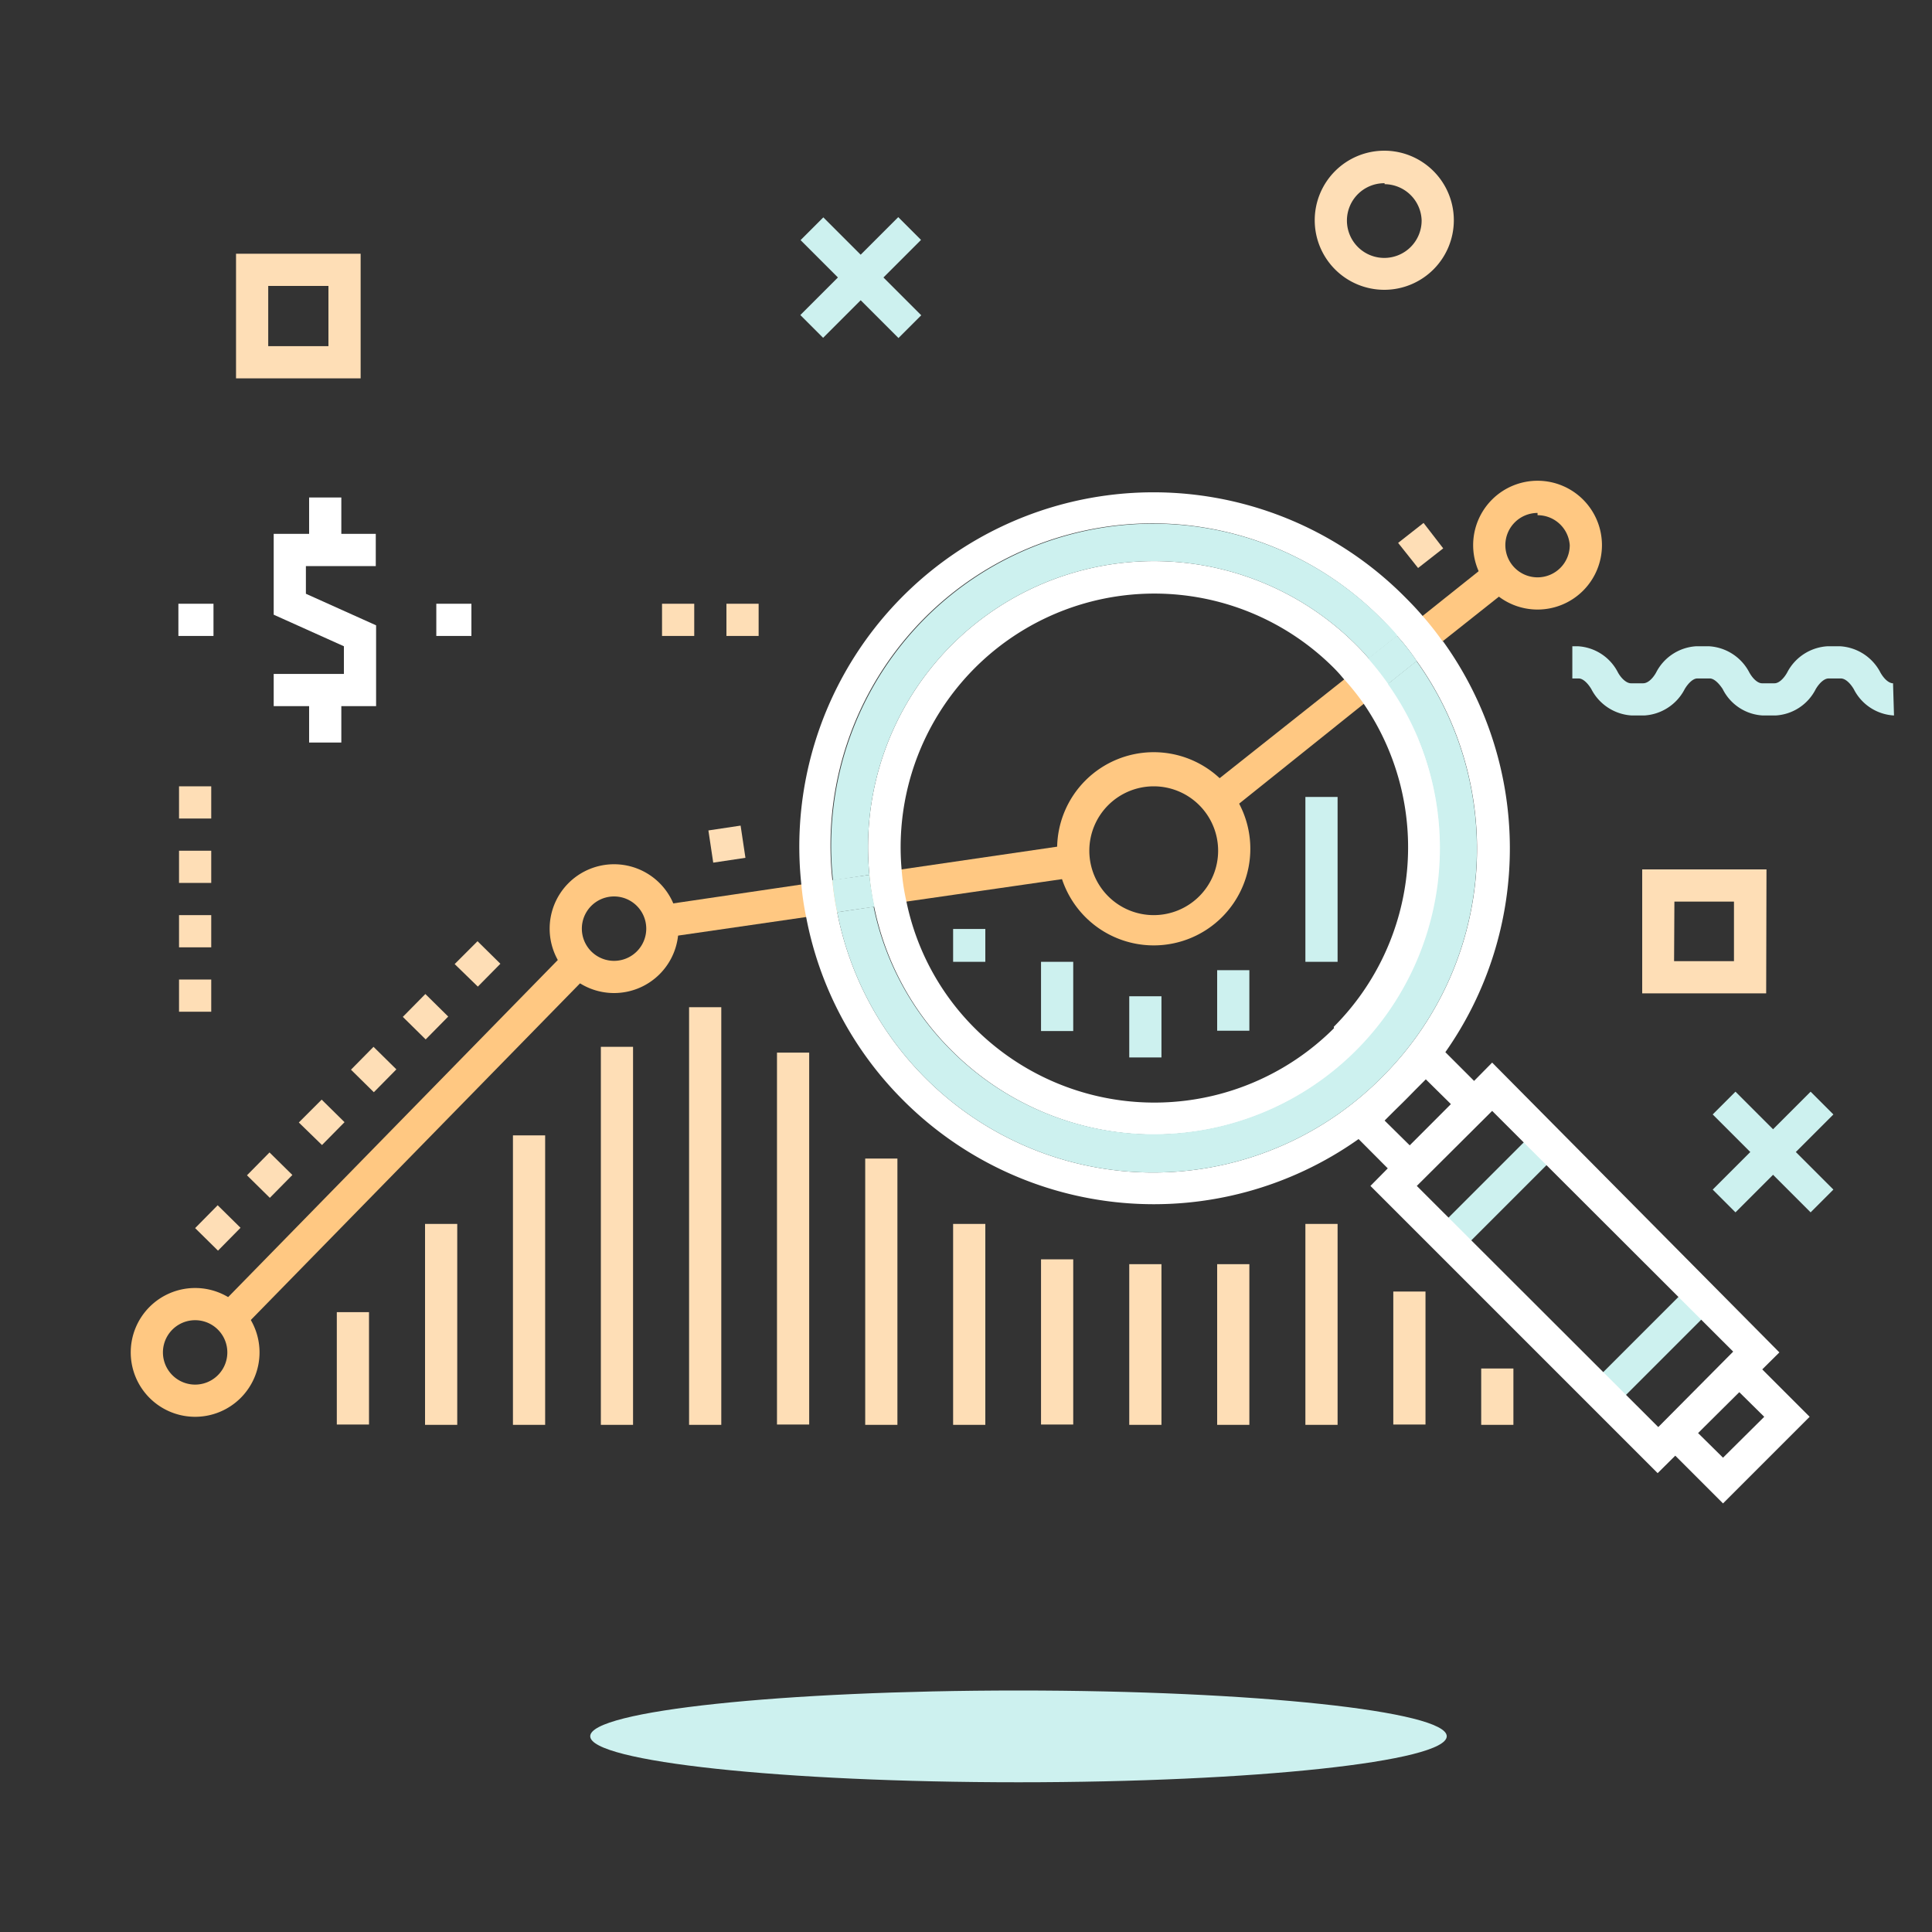 <svg id="Layer_1" data-name="Layer 1" xmlns="http://www.w3.org/2000/svg" viewBox="0 0 60 60"><rect x="0" y="0" width="60" height="60" fill="#333333" stroke="none"/><defs><style>.cls-1{fill:#cdf1ef;}.cls-2{fill:#fedeb6;}.cls-3{fill:#ffc882;}.cls-4{fill:#fff;}</style></defs><title>Magnifying Chart- On Dark</title><rect class="cls-1" x="54.56" y="33.63" width="1" height="4.3" transform="translate(-9.17 49.41) rotate(-45)"/><rect class="cls-1" x="52.91" y="35.28" width="4.3" height="1" transform="translate(-9.17 49.41) rotate(-45)"/><rect class="cls-1" x="26.23" y="6.47" width="1" height="4.3" transform="translate(1.74 21.43) rotate(-45)"/><rect class="cls-1" x="24.58" y="8.11" width="4.3" height="1" transform="translate(1.74 21.43) rotate(-45)"/><path class="cls-1" d="M58.82,22.22a1.49,1.49,0,0,1-1.25-.82c-.12-.2-.27-.33-.4-.33h-.38c-.13,0-.28.13-.4.33a1.49,1.49,0,0,1-1.25.82h-.39a1.48,1.48,0,0,1-1.25-.82c-.13-.2-.28-.33-.4-.33h-.39c-.12,0-.27.13-.39.33a1.51,1.51,0,0,1-1.26.82h-.38a1.51,1.51,0,0,1-1.26-.82c-.12-.2-.27-.33-.39-.33h-.2v-1H49a1.49,1.49,0,0,1,1.25.82c.12.21.28.33.4.33h.38c.13,0,.28-.12.4-.33a1.5,1.5,0,0,1,1.25-.82h.39a1.51,1.51,0,0,1,1.26.82c.12.21.27.33.39.33h.39c.12,0,.27-.12.39-.33a1.51,1.51,0,0,1,1.26-.82h.38a1.51,1.51,0,0,1,1.26.82c.12.21.27.33.39.33Z"/><path class="cls-2" d="M43,9a2.16,2.16,0,1,1,2.15-2.16A2.16,2.16,0,0,1,43,9Zm0-3.31a1.16,1.16,0,1,0,1.15,1.15A1.16,1.16,0,0,0,43,5.72Z"/><path class="cls-2" d="M11.2,11.75H7.33V7.88H11.2Zm-2.87-1H10.2V8.88H8.33Z"/><path class="cls-2" d="M54.85,30.85H51V27h3.86Zm-2.86-1h1.86V28H52Z"/><rect class="cls-1" x="49.13" y="41.29" width="4.35" height="1" transform="translate(-14.52 48.53) rotate(-45)"/><rect class="cls-1" x="44.34" y="36.5" width="4.35" height="1" transform="translate(-12.54 43.72) rotate(-45)"/><path class="cls-3" d="M42.51,20.45a9.36,9.36,0,0,1,.62.79l-.78.62L38.43,25l-.36.29-.62-.78.36-.29,3.91-3.1Z"/><path class="cls-3" d="M46.81,18.32l-.26.21-1.74,1.38-.79.62a6.51,6.51,0,0,0-.62-.79l.79-.62,1.73-1.38.27-.21Z"/><path class="cls-3" d="M25.88,27.34a8.46,8.46,0,0,0,.15,1l-1,.14-4,.58h0l-.44.06-.15-1,.44-.06,4-.59Z"/><path class="cls-3" d="M33.44,27.24,33,27.3,28.15,28l-1,.15a8.15,8.15,0,0,1-.15-1L28,27l4.86-.71.42-.06Z"/><path class="cls-3" d="M47.75,18.93a2,2,0,1,1,2-2A2,2,0,0,1,47.75,18.93Zm0-3a1,1,0,1,0,1,1A1,1,0,0,0,47.75,16Z"/><path class="cls-2" d="M43.42,16.86l.79-.62.61.79-.78.61Z"/><path class="cls-2" d="M22,25.79l1-.15.15,1-1,.15Z"/><path class="cls-2" d="M6.06,38.14l.7-.71.71.7-.7.71ZM7.67,36.5l.7-.71.71.7-.7.71Zm1.61-1.64.71-.71.71.7-.7.71Zm1.62-1.64.7-.71.71.7-.7.71Zm1.61-1.64.7-.71.71.7-.7.71Zm1.61-1.64.71-.71.71.7-.7.71Z"/><path class="cls-3" d="M6.06,44a2,2,0,1,1,2-2A2,2,0,0,1,6.06,44Zm0-3a1,1,0,1,0,0,2,1,1,0,0,0,0-2Z"/><path class="cls-3" d="M19.07,30.84a2,2,0,1,1,2-2A2,2,0,0,1,19.07,30.84Zm0-3a1,1,0,1,0,0,2,1,1,0,0,0,0-2Z"/><path class="cls-3" d="M35.83,29.36a3,3,0,1,1,3-3A3,3,0,0,1,35.83,29.36Zm0-4.94a2,2,0,1,0,2,2A2,2,0,0,0,35.83,24.42Z"/><rect class="cls-2" x="10.46" y="40.75" width="1" height="3.49"/><rect class="cls-2" x="13.2" y="38.01" width="1" height="6.24"/><rect class="cls-2" x="15.93" y="35.26" width="1" height="8.99"/><rect class="cls-2" x="18.66" y="32.51" width="1" height="11.74"/><rect class="cls-2" x="21.4" y="31.28" width="1" height="12.97"/><rect class="cls-2" x="24.13" y="32.69" width="1" height="11.55"/><rect class="cls-2" x="26.87" y="35.98" width="1" height="8.27"/><rect class="cls-2" x="29.6" y="38.01" width="1" height="6.24"/><rect class="cls-1" x="29.6" y="28.85" width="1" height="1.02"/><rect class="cls-2" x="32.33" y="39.11" width="1" height="5.13"/><rect class="cls-1" x="32.33" y="29.87" width="1" height="2.15"/><rect class="cls-2" x="35.07" y="39.26" width="1" height="4.99"/><rect class="cls-1" x="35.07" y="30.94" width="1" height="1.9"/><rect class="cls-2" x="37.8" y="39.26" width="1" height="4.99"/><rect class="cls-1" x="37.8" y="30.13" width="1" height="1.88"/><rect class="cls-2" x="40.54" y="38.01" width="1" height="6.24"/><rect class="cls-1" x="40.54" y="24.75" width="1" height="5.12"/><rect class="cls-2" x="43.27" y="40.11" width="1" height="4.13"/><rect class="cls-2" x="46" y="42.5" width="1" height="1.75"/><rect class="cls-3" x="4.78" y="34.92" width="15.53" height="1" transform="translate(-21.55 19.62) rotate(-45.64)"/><path class="cls-4" d="M43.81,37,41.62,34.8l2.69-2.7,2.19,2.19ZM43,34.8l.78.77,1.28-1.28-.78-.77Z"/><path class="cls-4" d="M53.51,46.69,51.32,44.5,54,41.8,56.2,44Zm-.78-2.19.78.77L54.79,44,54,43.22Z"/><path class="cls-4" d="M44.07,22.93a8.76,8.76,0,0,0-.94-1.69,9.36,9.36,0,0,0-.62-.79c-.12-.14-.24-.27-.37-.4A8.88,8.88,0,0,0,27,27.17a8.15,8.15,0,0,0,.15,1,8.76,8.76,0,0,0,2.41,4.46,8.89,8.89,0,0,0,14.5-9.69Zm-2.64,9a7.89,7.89,0,0,1-11.16,0A7.76,7.76,0,0,1,28.15,28,6.74,6.74,0,0,1,28,27a7.88,7.88,0,0,1,13.42-6.26c.1.1.2.21.29.32a7.68,7.68,0,0,1,.63.78,7.89,7.89,0,0,1-.92,10.05Zm2.64-9a8.76,8.76,0,0,0-.94-1.69,9.36,9.36,0,0,0-.62-.79c-.12-.14-.24-.27-.37-.4A8.88,8.88,0,0,0,27,27.17a8.15,8.15,0,0,0,.15,1,8.76,8.76,0,0,0,2.41,4.46,8.89,8.89,0,0,0,14.5-9.69Zm-2.64,9a7.89,7.89,0,0,1-11.16,0A7.76,7.76,0,0,1,28.15,28,6.74,6.74,0,0,1,28,27a7.88,7.88,0,0,1,13.42-6.26c.1.1.2.21.29.32a7.68,7.68,0,0,1,.63.78,7.89,7.89,0,0,1-.92,10.05Zm2.64-9a8.76,8.76,0,0,0-.94-1.69,9.36,9.36,0,0,0-.62-.79c-.12-.14-.24-.27-.37-.4A8.88,8.88,0,0,0,27,27.17a8.15,8.15,0,0,0,.15,1,8.76,8.76,0,0,0,2.41,4.46,8.89,8.89,0,0,0,14.5-9.69Zm-2.64,9a7.89,7.89,0,0,1-11.16,0A7.76,7.76,0,0,1,28.15,28,6.74,6.74,0,0,1,28,27a7.88,7.88,0,0,1,13.42-6.26c.1.1.2.21.29.32a7.68,7.68,0,0,1,.63.78,7.89,7.89,0,0,1-.92,10.05Zm2.64-9a8.76,8.76,0,0,0-.94-1.69,9.36,9.36,0,0,0-.62-.79c-.12-.14-.24-.27-.37-.4A8.88,8.88,0,0,0,27,27.17a8.15,8.15,0,0,0,.15,1,8.76,8.76,0,0,0,2.41,4.46,8.89,8.89,0,0,0,14.5-9.69Zm-2.64,9a7.89,7.89,0,0,1-11.16,0A7.76,7.76,0,0,1,28.15,28,6.74,6.74,0,0,1,28,27a7.88,7.88,0,0,1,13.42-6.26c.1.1.2.21.29.32a7.68,7.68,0,0,1,.63.78,7.89,7.89,0,0,1-.92,10.05Zm3.38-12a9.36,9.36,0,0,0-.62-.79c-.17-.2-.35-.39-.54-.58a11,11,0,0,0-18.76,8.94,8.46,8.46,0,0,0,.15,1,10.9,10.9,0,0,0,3,5.66,11,11,0,0,0,14.13,1.23,10.65,10.65,0,0,0,1.47-1.23,11.32,11.32,0,0,0,1.23-1.46A11,11,0,0,0,44.81,19.91ZM42.94,33.43A10,10,0,0,1,26,28.33a8.46,8.46,0,0,1-.15-1,10,10,0,0,1,17.06-8.1c.16.16.32.33.46.5a6.51,6.51,0,0,1,.62.79A10,10,0,0,1,42.94,33.43Zm1.13-10.5a8.76,8.76,0,0,0-.94-1.69,9.36,9.36,0,0,0-.62-.79c-.12-.14-.24-.27-.37-.4A8.88,8.88,0,0,0,27,27.17a8.15,8.15,0,0,0,.15,1,8.76,8.76,0,0,0,2.41,4.46,8.89,8.89,0,0,0,14.5-9.69Zm-2.64,9a7.89,7.89,0,0,1-11.16,0A7.76,7.76,0,0,1,28.15,28,6.74,6.74,0,0,1,28,27a7.88,7.88,0,0,1,13.42-6.26c.1.1.2.21.29.32a7.68,7.68,0,0,1,.63.78,7.89,7.89,0,0,1-.92,10.05Zm2.64-9a8.76,8.76,0,0,0-.94-1.69,9.36,9.36,0,0,0-.62-.79c-.12-.14-.24-.27-.37-.4A8.88,8.88,0,0,0,27,27.17a8.15,8.15,0,0,0,.15,1,8.76,8.76,0,0,0,2.41,4.46,8.89,8.89,0,0,0,14.5-9.69Zm-2.64,9a7.89,7.89,0,0,1-11.16,0A7.76,7.76,0,0,1,28.15,28,6.74,6.74,0,0,1,28,27a7.88,7.88,0,0,1,13.42-6.26c.1.1.2.21.29.32a7.68,7.68,0,0,1,.63.78,7.89,7.89,0,0,1-.92,10.05Zm2.64-9a8.76,8.76,0,0,0-.94-1.69,9.36,9.36,0,0,0-.62-.79c-.12-.14-.24-.27-.37-.4A8.88,8.88,0,0,0,27,27.17a8.15,8.15,0,0,0,.15,1,8.76,8.76,0,0,0,2.41,4.46,8.89,8.89,0,0,0,14.5-9.69Zm-2.64,9a7.89,7.89,0,0,1-11.16,0A7.76,7.76,0,0,1,28.15,28,6.74,6.74,0,0,1,28,27a7.88,7.88,0,0,1,13.42-6.26c.1.1.2.21.29.32a7.68,7.68,0,0,1,.63.78,7.89,7.89,0,0,1-.92,10.05Zm2.64-9a8.76,8.76,0,0,0-.94-1.69,9.36,9.36,0,0,0-.62-.79c-.12-.14-.24-.27-.37-.4A8.88,8.88,0,0,0,27,27.17a8.15,8.15,0,0,0,.15,1,8.76,8.76,0,0,0,2.41,4.46,8.89,8.89,0,0,0,14.5-9.69Zm-2.64,9a7.89,7.89,0,0,1-11.16,0A7.76,7.76,0,0,1,28.15,28,6.74,6.74,0,0,1,28,27a7.88,7.88,0,0,1,13.42-6.26c.1.1.2.21.29.32a7.68,7.68,0,0,1,.63.78,7.89,7.89,0,0,1-.92,10.05Zm2.64-9a8.76,8.76,0,0,0-.94-1.69,9.36,9.36,0,0,0-.62-.79c-.12-.14-.24-.27-.37-.4A8.88,8.88,0,0,0,27,27.17a8.15,8.15,0,0,0,.15,1,8.76,8.76,0,0,0,2.41,4.46,8.89,8.89,0,0,0,14.5-9.69Zm-2.64,9a7.89,7.89,0,0,1-11.16,0A7.76,7.76,0,0,1,28.15,28,6.74,6.74,0,0,1,28,27a7.88,7.88,0,0,1,13.42-6.26c.1.1.2.21.29.32a7.68,7.68,0,0,1,.63.78,7.89,7.89,0,0,1-.92,10.05Z"/><path class="cls-1" d="M44,20.53l-.89.71a9.36,9.36,0,0,0-.62-.79l.89-.71A6.51,6.51,0,0,1,44,20.53Z"/><path class="cls-1" d="M43.4,19.74l-.89.71c-.12-.14-.24-.27-.37-.4A8.88,8.88,0,0,0,27,27.17l-1.13.17a10,10,0,0,1,17.06-8.1C43.1,19.4,43.26,19.57,43.4,19.74Z"/><path class="cls-1" d="M27.16,28.16,26,28.33a8.46,8.46,0,0,1-.15-1L27,27.17A8.15,8.15,0,0,0,27.16,28.16Z"/><path class="cls-1" d="M42.94,33.43A10,10,0,0,1,26,28.33l1.13-.17a8.76,8.76,0,0,0,2.41,4.46,8.89,8.89,0,0,0,14.5-9.69,8.76,8.76,0,0,0-.94-1.69l.89-.71A10,10,0,0,1,42.94,33.43Z"/><path class="cls-4" d="M51.48,45.75l-8.92-8.92L46.34,33,55.26,42ZM44,36.83l7.51,7.5L53.85,42l-7.51-7.5Z"/><rect class="cls-4" x="5.54" y="18.75" width="1.09" height="1"/><rect class="cls-4" x="13.55" y="18.75" width="1.09" height="1"/><polygon class="cls-4" points="11.68 21.93 8.5 21.93 8.5 20.93 10.68 20.93 10.68 20.07 8.5 19.09 8.5 16.58 11.67 16.58 11.67 17.58 9.5 17.58 9.5 18.44 11.68 19.42 11.68 21.93"/><rect class="cls-4" x="9.6" y="21.43" width="1" height="1.63"/><rect class="cls-4" x="9.6" y="15.45" width="1" height="1.63"/><rect class="cls-2" x="20.56" y="18.75" width="1" height="1"/><rect class="cls-2" x="22.56" y="18.75" width="1" height="1"/><rect class="cls-2" x="5.56" y="30.42" width="1" height="1"/><rect class="cls-2" x="5.56" y="28.42" width="1" height="1"/><rect class="cls-2" x="5.56" y="26.42" width="1" height="1"/><rect class="cls-2" x="5.56" y="24.42" width="1" height="1"/><path class="cls-1" d="M44.93,53.92c0,.79-6,1.43-13.3,1.43s-13.3-.64-13.3-1.43,6-1.42,13.3-1.42S44.93,53.14,44.93,53.92Z"/></svg>